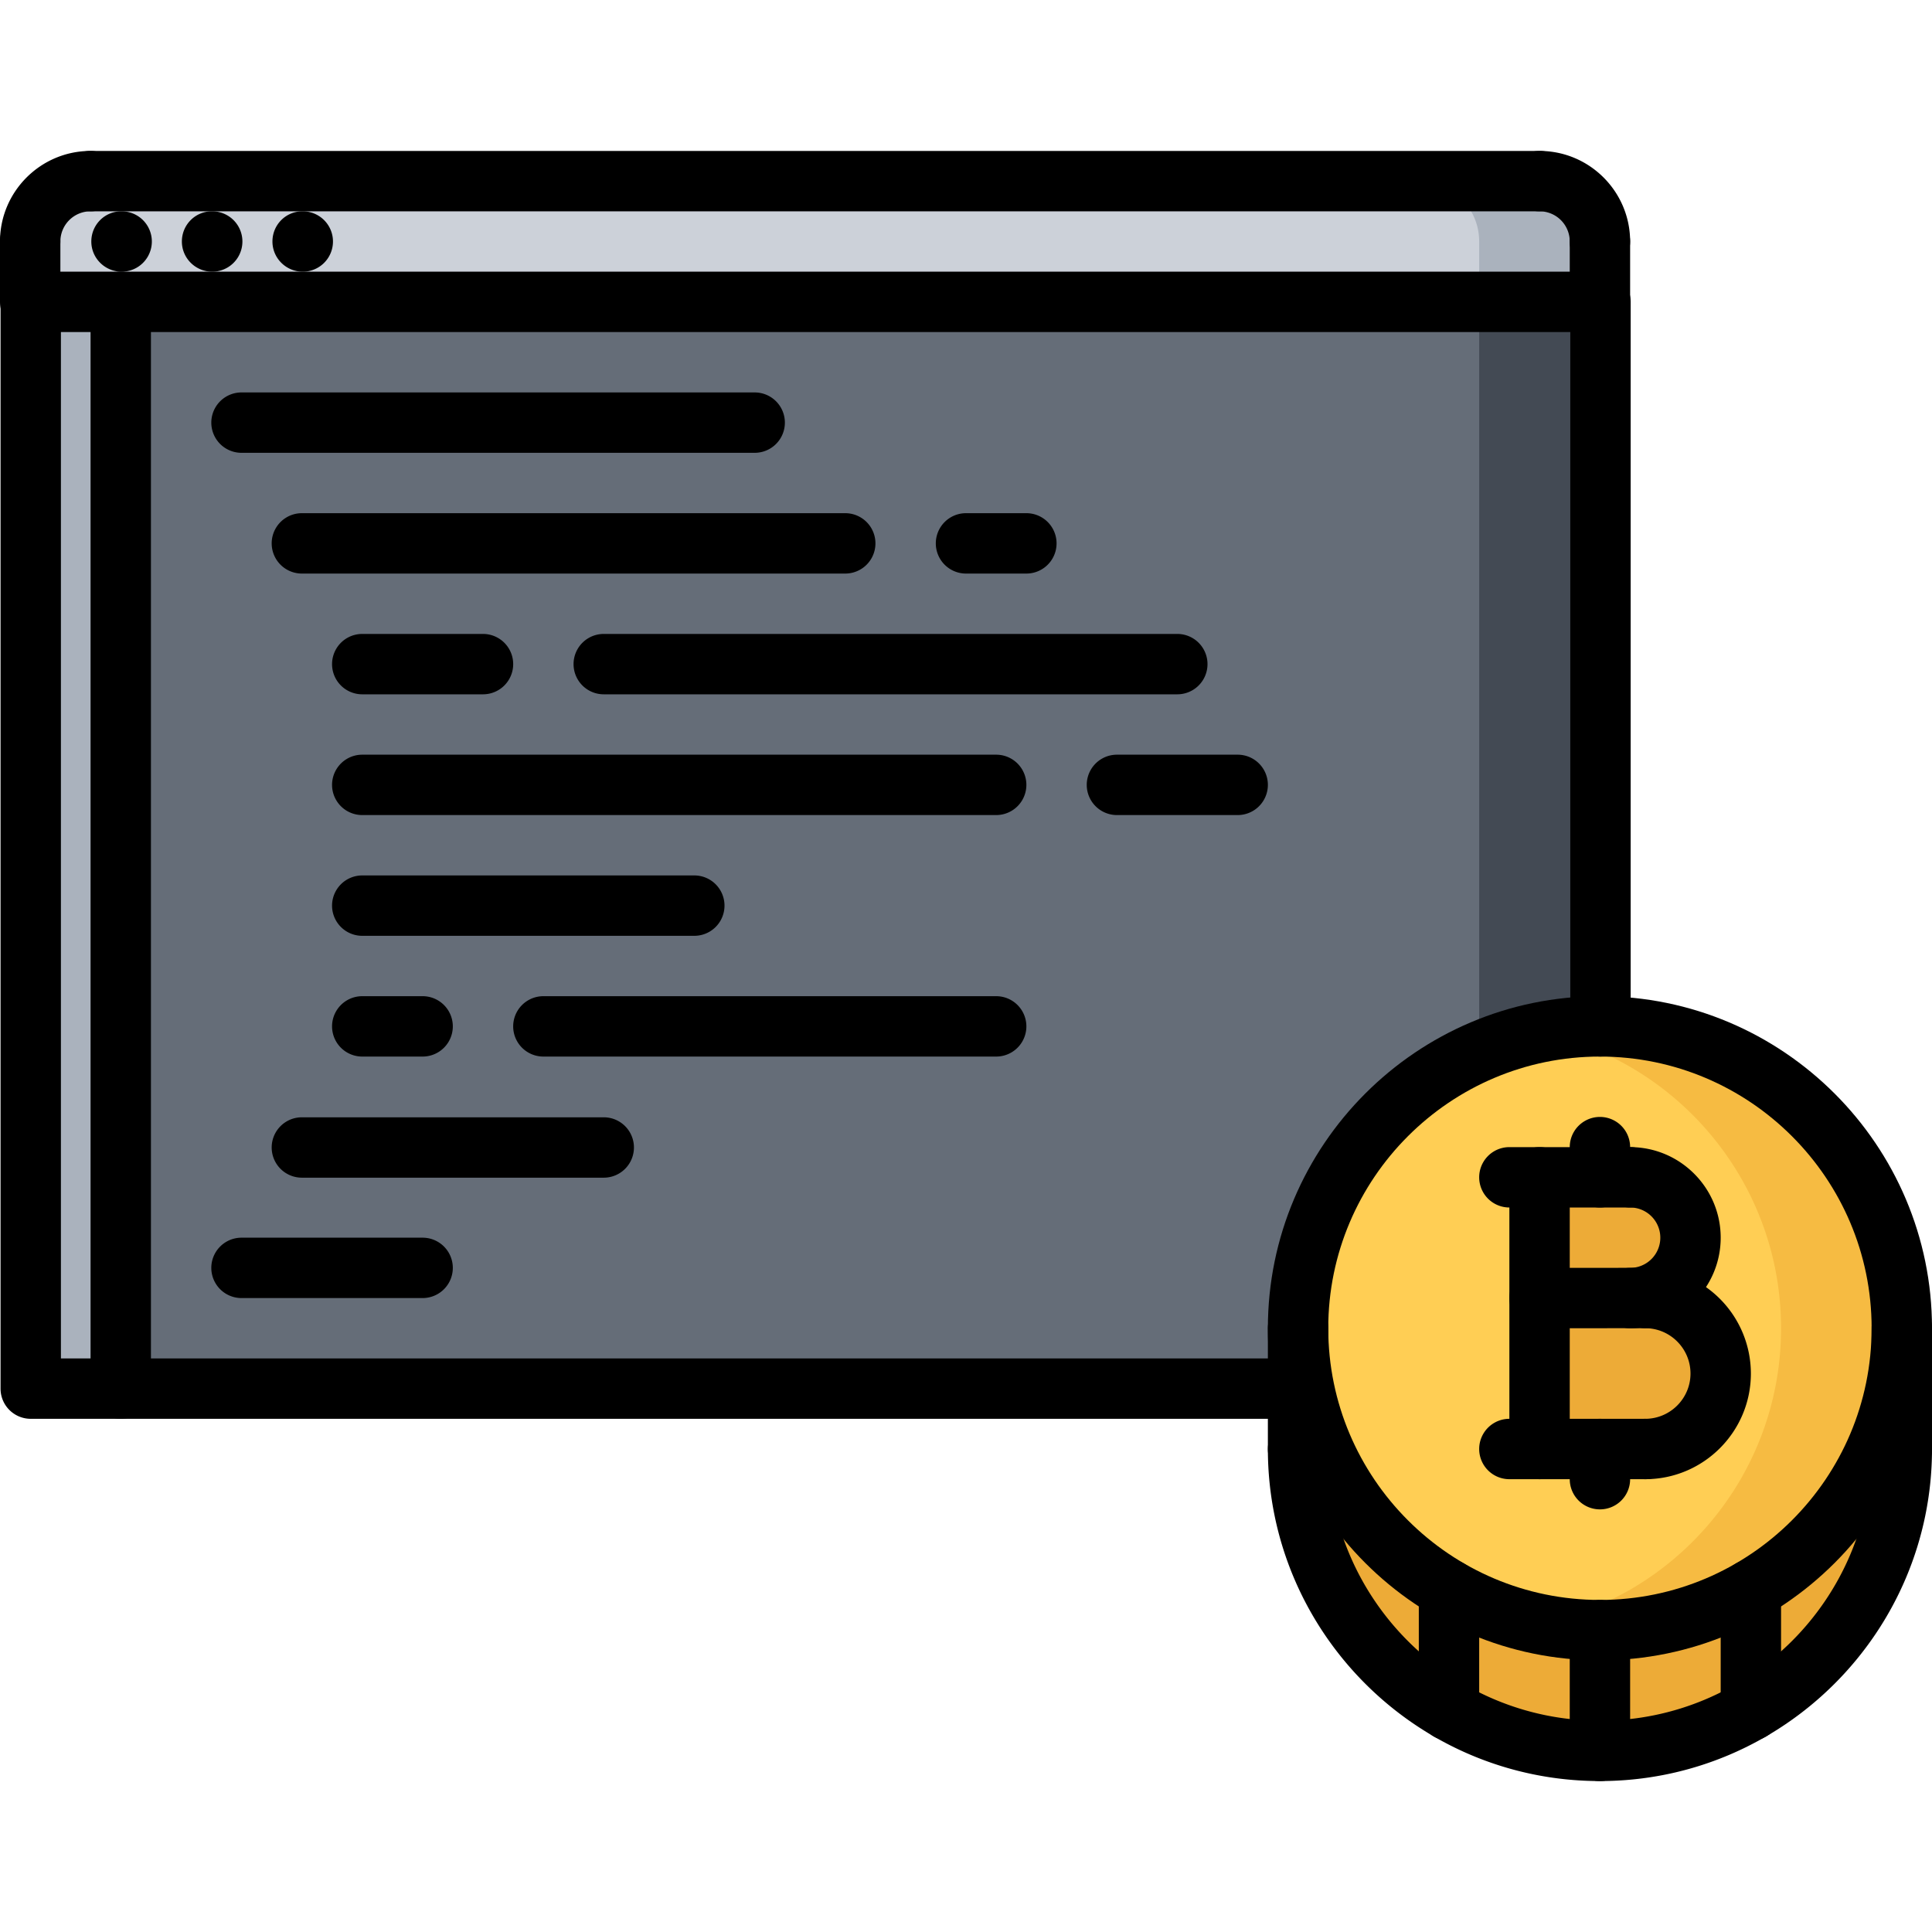 <svg xmlns="http://www.w3.org/2000/svg" viewBox="0 0 64 64"><path fill="#EDAB37" d="M58 52.66c-1.469.85-3.18 1.34-5 1.34s-3.529-.49-5-1.34A9.992 9.992 0 0143 44v4c0 3.7 2.01 6.931 5 8.66 1.471.85 3.18 1.34 5 1.34s3.531-.49 5-1.34c2.99-1.729 5-4.96 5-8.66v-4c0 3.7-2.01 6.931-5 8.66z"/><path fill="#EDAB37" d="M54.5 43a2.5 2.5 0 010 5H51v-5h3.5zM54 39c1.111 0 2 .9 2 2 0 1.11-.889 2-2 2h-3v-4h3z"/><path fill="#FFCE54" d="M54.5 48a2.5 2.5 0 000-5H54c1.111 0 2-.89 2-2 0-1.1-.889-2-2-2h-3v9h3.5zm8.5-4c0 3.7-2.01 6.931-5 8.66-1.469.85-3.18 1.34-5 1.34s-3.529-.49-5-1.34A9.992 9.992 0 0143 44c0-5.52 4.48-10 10-10h.02c5.511.01 9.98 4.49 9.98 10z"/><path fill="#F6BB42" d="M53.02 34H53c-.686 0-1.355.069-2.002.201C55.563 35.128 59 39.168 59 44c0 3.7-2.01 6.931-5 8.66a9.965 9.965 0 01-3 1.116A9.914 9.914 0 0053 54c1.82 0 3.531-.49 5-1.34 2.99-1.729 5-4.96 5-8.66 0-5.51-4.469-9.99-9.98-10z"/><path fill="#AAB2BD" d="M1.02 10H4v36H1.02z"/><path fill="#656D78" d="M43 44v2H4V10h49.02v24H53c-5.52 0-10 4.48-10 10z"/><path fill="#656D78" d="M43 44v2H4V10h49.02v24H53c-5.52 0-10 4.48-10 10z"/><path fill="#CCD1D9" d="M53 8v2H1V8c0-1.1.9-2 2-2h48c1.111 0 2 .9 2 2z"/><path fill="#AAB2BD" d="M51 6h-4c1.111 0 2 .9 2 2v2h4V8c0-1.1-.889-2-2-2z"/><path fill="#434A54" d="M49 10v24.839A9.948 9.948 0 0153 34V10h-4z"/><path d="M53 55c-6.065 0-11-4.935-11-11s4.935-11 11-11 11 4.935 11 11-4.935 11-11 11zm0-20c-4.963 0-9 4.037-9 9s4.037 9 9 9 9-4.037 9-9-4.037-9-9-9z"/><path d="M53 59c-6.065 0-11-4.935-11-11a1 1 0 112 0c0 4.963 4.037 9 9 9s9-4.037 9-9a1 1 0 112 0c0 6.065-4.935 11-11 11z"/><path d="M63 49a1 1 0 01-1-1v-4a1 1 0 112 0v4a1 1 0 01-1 1zM51 49a1 1 0 01-1-1v-9a1 1 0 112 0v9a1 1 0 01-1 1zM54 44a1 1 0 110-2 1 1 0 000-2 1 1 0 110-2c1.654 0 3 1.346 3 3s-1.346 3-3 3z"/><path d="M54.499 49a1 1 0 110-2c.827 0 1.501-.673 1.501-1.5 0-.828-.674-1.502-1.501-1.502a1 1 0 110-2A3.505 3.505 0 0158 45.5c0 1.93-1.57 3.5-3.501 3.5zM54 40h-4a1 1 0 110-2h4a1 1 0 110 2z"/><path d="M54.499 49H50a1 1 0 110-2h4.499a1 1 0 110 2zM51 44a1 1 0 01-.001-2l3.499-.002h.001a1 1 0 01.001 2L51 44zM53 40a1 1 0 01-1-1v-1a1 1 0 112 0v1a1 1 0 01-1 1z"/><path d="M53 50a1 1 0 01-1-1v-1a1 1 0 112 0v1a1 1 0 01-1 1zM53 59a1 1 0 01-1-1v-4a1 1 0 112 0v4a1 1 0 01-1 1zM58 57.66a1 1 0 01-1-1v-3.998a1 1 0 112 0v3.998a1 1 0 01-1 1zM48 57.66a1 1 0 01-1-1v-3.998a1 1 0 112 0v3.998a1 1 0 01-1 1zM43 49a1 1 0 01-1-1v-4a1 1 0 112 0v4a1 1 0 01-1 1zM4.03 9c-.552 0-1.005-.447-1.005-1s.443-1 .995-1h.01a1 1 0 110 2zM7.03 9c-.552 0-1.005-.447-1.005-1s.443-1 .995-1h.01a1 1 0 110 2zM10.03 9c-.552 0-1.005-.447-1.005-1s.442-1 .994-1h.011a1 1 0 110 2z"/><path d="M42.999 47H1.018a1 1 0 01-1-1V10a1 1 0 011-1h52a1 1 0 011 1v24a1 1 0 11-2 0V11h-50v34h40.981a1 1 0 110 2zM1 9a1 1 0 01-1-1c0-1.654 1.346-3 3-3a1 1 0 110 2 1 1 0 00-1 1 1 1 0 01-1 1z"/><path d="M1 11a1 1 0 01-1-1V8a1 1 0 112 0v2a1 1 0 01-1 1zM53 9a1 1 0 01-1-1 1 1 0 00-1-1 1 1 0 110-2c1.654 0 3 1.346 3 3a1 1 0 01-1 1z"/><path d="M53 11a1 1 0 01-1-1V8a1 1 0 112 0v2a1 1 0 01-1 1zM51 7H3a1 1 0 110-2h48a1 1 0 110 2z"/><g><path d="M4 47a1 1 0 01-1-1V10a1 1 0 112 0v36a1 1 0 01-1 1z"/></g><g><path d="M25 15H8a1 1 0 110-2h17a1 1 0 110 2zM28 19H10a1 1 0 110-2h18a1 1 0 110 2zM20 39.012H10a1 1 0 110-2h10a1 1 0 110 2zM34 19h-2a1 1 0 110-2h2a1 1 0 110 2zM14 43H8a1 1 0 110-2h6a1 1 0 110 2zM16 23h-4a1 1 0 110-2h4a1 1 0 110 2zM39 23H20a1 1 0 110-2h19a1 1 0 110 2zM33 27H12a1 1 0 110-2h21a1 1 0 110 2zM23 31H12a1 1 0 110-2h11a1 1 0 110 2zM33 35H18a1 1 0 110-2h15a1 1 0 110 2zM14 35h-2a1 1 0 110-2h2a1 1 0 110 2zM41 27h-4a1 1 0 110-2h4a1 1 0 110 2z"/></g></svg>